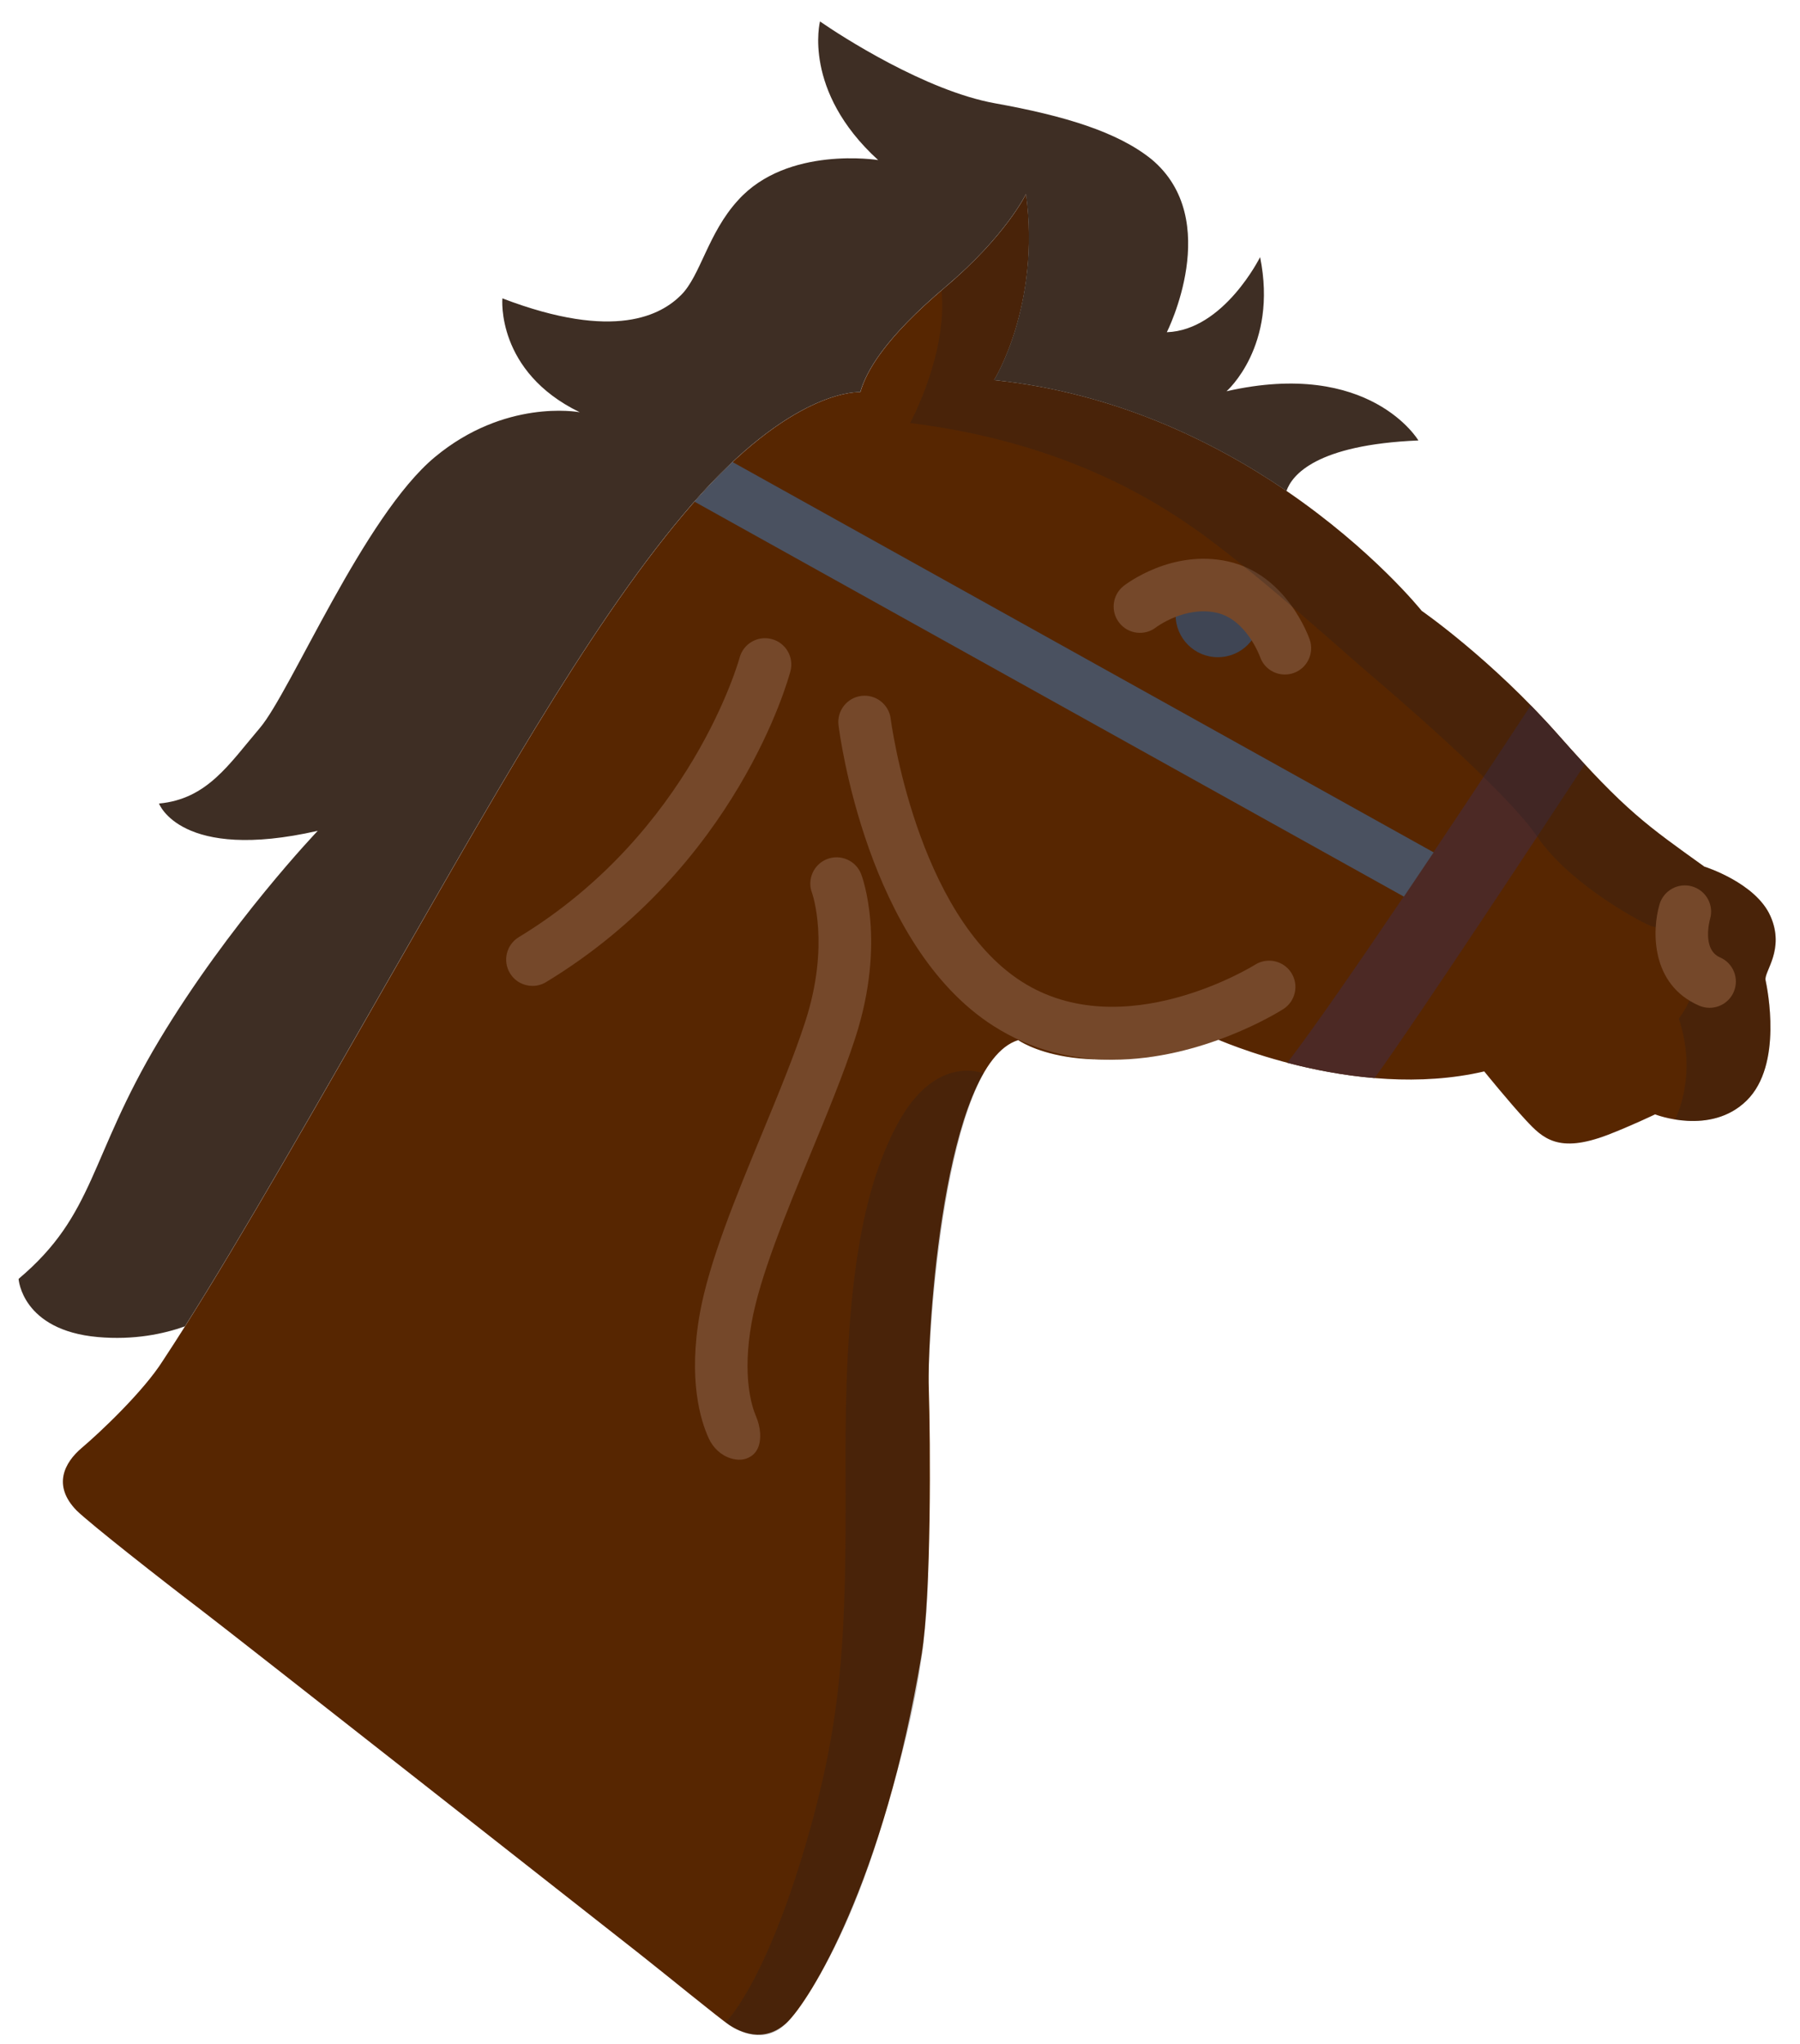 <svg width="59" height="67" viewBox="0 0 59 67" fill="none" xmlns="http://www.w3.org/2000/svg">
<g clip-path="url(#clip0_5901_14695)">
<path d="M2.508 49.51C2.969 49.96 5.332 51.815 6.564 52.752C7.795 53.691 20.131 63.395 20.945 64.032C21.758 64.67 23.594 66.175 23.913 66.384C24.232 66.593 25.035 67 25.782 66.307C26.529 65.615 28.978 61.679 30.209 54.234C30.531 52.269 30.502 47.256 30.444 45.497C30.385 43.738 30.913 34.855 33.375 34.094C33.375 34.094 35.398 35.559 39.826 34.035C39.826 34.035 44.407 36.109 48.65 35.12C48.65 35.12 49.456 36.116 50.014 36.718C50.571 37.318 51.084 37.817 52.697 37.201C53.458 36.908 54.25 36.528 54.25 36.528C54.25 36.528 56.068 37.245 57.255 36.072C58.443 34.9 57.929 32.408 57.871 32.129C57.812 31.851 58.518 31.129 58.031 30.029C57.544 28.93 55.862 28.406 55.862 28.406C53.986 27.058 53.283 26.588 51.084 24.096C48.885 21.605 46.598 20.022 46.598 20.022C46.598 20.022 45.019 18.042 42.17 16.094C39.797 14.472 36.542 12.871 32.584 12.459C32.584 12.459 34.116 10.01 33.632 6.36C33.632 6.36 32.98 7.724 30.987 9.41C28.992 11.095 28.391 12.18 28.201 12.854C28.201 12.854 26.156 12.693 22.99 16.189C19.823 19.685 16.547 25.474 13.234 31.25C10.306 36.356 7.949 40.498 6.064 43.477C5.818 43.867 5.579 44.238 5.348 44.588C4.703 45.615 3.251 46.978 2.679 47.461C2.108 47.945 1.716 48.696 2.508 49.51Z" fill="#572601"/>
<path d="M0.609 41.921C0.609 41.921 0.712 43.603 3.204 43.827C4.391 43.933 5.367 43.724 6.061 43.477C7.946 40.498 10.302 36.356 13.23 31.25C16.544 25.474 19.82 19.685 22.986 16.189C26.153 12.693 28.198 12.854 28.198 12.854C28.388 12.18 28.989 11.095 30.983 9.41C32.977 7.724 33.629 6.36 33.629 6.36C34.112 10.01 32.58 12.459 32.58 12.459C36.538 12.871 39.793 14.472 42.167 16.094C42.348 15.575 43.133 14.578 46.492 14.438C46.492 14.438 44.908 11.755 40.203 12.825C40.203 12.825 41.896 11.351 41.303 8.428C41.303 8.428 40.116 10.824 38.246 10.89C38.246 10.89 40.116 7.197 37.741 5.218C36.62 4.317 34.882 3.795 32.61 3.385C30.337 2.975 27.552 1.172 26.878 0.703C26.878 0.703 26.292 2.975 28.784 5.247C28.784 5.247 25.812 4.767 24.196 6.559C23.206 7.636 22.964 9.032 22.326 9.67C21.689 10.307 20.172 11.198 16.467 9.78C16.467 9.78 16.25 12.178 19.003 13.513C18.907 13.496 16.54 13.084 14.257 14.98C11.926 16.914 9.529 22.675 8.518 23.862C7.506 25.049 6.795 26.193 5.212 26.339C5.212 26.339 5.916 28.259 10.416 27.233C10.416 27.233 7.514 30.268 5.212 34.108C2.911 37.948 3.131 39.796 0.609 41.921Z" fill="#3E2E24"/>
<path d="M42.194 34.837C43.017 35.053 43.999 35.251 45.055 35.339C46.401 33.49 51.047 26.427 51.945 25.059C51.683 24.775 51.396 24.456 51.077 24.096C50.776 23.755 50.473 23.43 50.173 23.125C49.687 23.864 48.413 25.803 46.983 27.94C46.664 28.417 46.336 28.905 46.008 29.391C44.541 31.564 43.059 33.712 42.194 34.837Z" fill="#4C2925"/>
<path d="M22.765 16.445L46.017 29.391C46.345 28.905 46.673 28.417 46.992 27.94L24.013 15.146C23.688 15.451 23.348 15.797 22.993 16.189C22.943 16.243 22.893 16.298 22.845 16.354C22.817 16.384 22.791 16.415 22.765 16.445Z" fill="#4A5160"/>
<path d="M39.919 21.543C39.154 21.543 38.534 20.923 38.534 20.158C38.534 19.393 39.154 18.773 39.919 18.773C40.684 18.773 41.305 19.393 41.305 20.158C41.305 20.923 40.684 21.543 39.919 21.543Z" fill="#3F4554"/>
<path d="M42.114 22.11C42.207 22.11 42.301 22.095 42.394 22.064C42.845 21.91 43.084 21.417 42.93 20.967C42.9 20.88 42.18 18.834 40.258 18.404C38.407 17.99 36.896 19.155 36.832 19.205C36.458 19.499 36.393 20.041 36.687 20.415C36.981 20.789 37.523 20.854 37.897 20.56C37.902 20.557 38.84 19.853 39.881 20.086C40.855 20.304 41.296 21.517 41.301 21.529C41.423 21.887 41.756 22.11 42.114 22.11Z" fill="#75482A"/>
<path d="M36.461 34.737C39.411 34.737 41.914 33.172 42.062 33.078C42.464 32.822 42.582 32.289 42.326 31.888C42.07 31.487 41.537 31.369 41.136 31.624C41.094 31.651 36.817 34.305 33.488 32.175C30.031 29.963 29.203 23.624 29.195 23.56C29.136 23.088 28.706 22.753 28.234 22.811C27.762 22.87 27.426 23.3 27.485 23.772C27.521 24.065 28.417 30.976 32.559 33.627C33.841 34.447 35.192 34.737 36.461 34.737Z" fill="#75482A"/>
<path d="M17.453 32.317C17.606 32.317 17.76 32.277 17.9 32.192C24.165 28.39 25.841 22.259 25.909 22C26.03 21.54 25.755 21.069 25.295 20.948C24.835 20.826 24.364 21.1 24.242 21.56C24.227 21.617 22.655 27.29 17.006 30.718C16.599 30.965 16.469 31.495 16.716 31.902C16.878 32.169 17.162 32.317 17.453 32.317Z" fill="#75482A"/>
<path d="M22.938 43.06C23.24 41.364 24.122 39.227 24.976 37.161C25.523 35.837 26.04 34.585 26.397 33.482C27.211 30.969 26.63 29.307 26.616 29.269C26.448 28.827 26.669 28.331 27.11 28.16C27.554 27.988 28.053 28.208 28.226 28.651C28.26 28.74 29.058 30.862 28.037 34.013C27.659 35.181 27.105 36.522 26.569 37.819C25.75 39.8 24.904 41.849 24.635 43.361C24.324 45.113 24.64 46.096 24.777 46.417C24.853 46.594 24.903 46.783 24.915 46.976C24.931 47.246 24.881 47.553 24.626 47.729C24.406 47.88 24.162 47.868 23.953 47.803C23.628 47.702 23.371 47.455 23.23 47.146C22.955 46.544 22.555 45.217 22.938 43.06Z" fill="#75482A"/>
<path opacity="0.25" d="M29.832 13.866C34.56 14.459 37.59 16.167 39.525 17.596C41.46 19.025 44.23 21.531 44.802 22.015C45.374 22.5 49.331 25.863 50.391 27.429C51.45 28.994 53.869 30.283 54.132 30.356C54.397 30.429 55.086 30.619 55.467 31.484C55.848 32.349 55.027 33.39 55.027 33.39C55.66 35.275 54.906 36.696 54.906 36.696C55.544 36.8 56.52 36.798 57.255 36.072C58.443 34.9 57.929 32.408 57.871 32.129C57.812 31.851 58.518 31.129 58.031 30.029C57.544 28.93 55.862 28.406 55.862 28.406C53.986 27.058 53.283 26.588 51.084 24.096C48.885 21.605 46.598 20.022 46.598 20.022C46.598 20.022 45.019 18.042 42.17 16.094C39.797 14.472 36.542 12.871 32.584 12.459C32.584 12.459 34.116 10.01 33.632 6.36C33.632 6.36 32.98 7.724 30.987 9.41C30.943 9.446 30.901 9.483 30.859 9.518C31.073 11.581 29.832 13.866 29.832 13.866Z" fill="#231F20"/>
<path opacity="0.25" d="M32.234 35.185C32.234 35.185 30.678 34.515 29.423 36.833C28.169 39.15 27.685 42.566 27.714 48.136C27.743 53.706 27.626 56.447 26.307 60.8C24.988 65.153 23.781 66.292 23.781 66.292C23.781 66.292 24.994 67.307 25.892 66.191C26.791 65.076 27.942 63.012 28.832 60.044C29.722 57.077 30.364 54.796 30.421 51.543C30.477 48.289 30.397 45.847 30.442 44.773C30.488 43.698 30.796 37.867 32.234 35.185Z" fill="#231F20"/>
<path d="M56.036 33.035C56.369 33.035 56.686 32.841 56.827 32.516C57.016 32.079 56.816 31.572 56.379 31.383C55.78 31.123 56.04 30.165 56.051 30.125C56.186 29.668 55.924 29.192 55.467 29.057C55.011 28.923 54.531 29.186 54.396 29.643C54.147 30.489 54.097 32.272 55.694 32.964C55.805 33.012 55.922 33.035 56.036 33.035Z" fill="#75482A"/>
</g>
<defs>
<clipPath id="clip0_5901_14695">
<rect width="59" height="67" fill="white" transform="matrix(-1 0 0 1 59 0)"/>
</clipPath>
</defs>
</svg>
